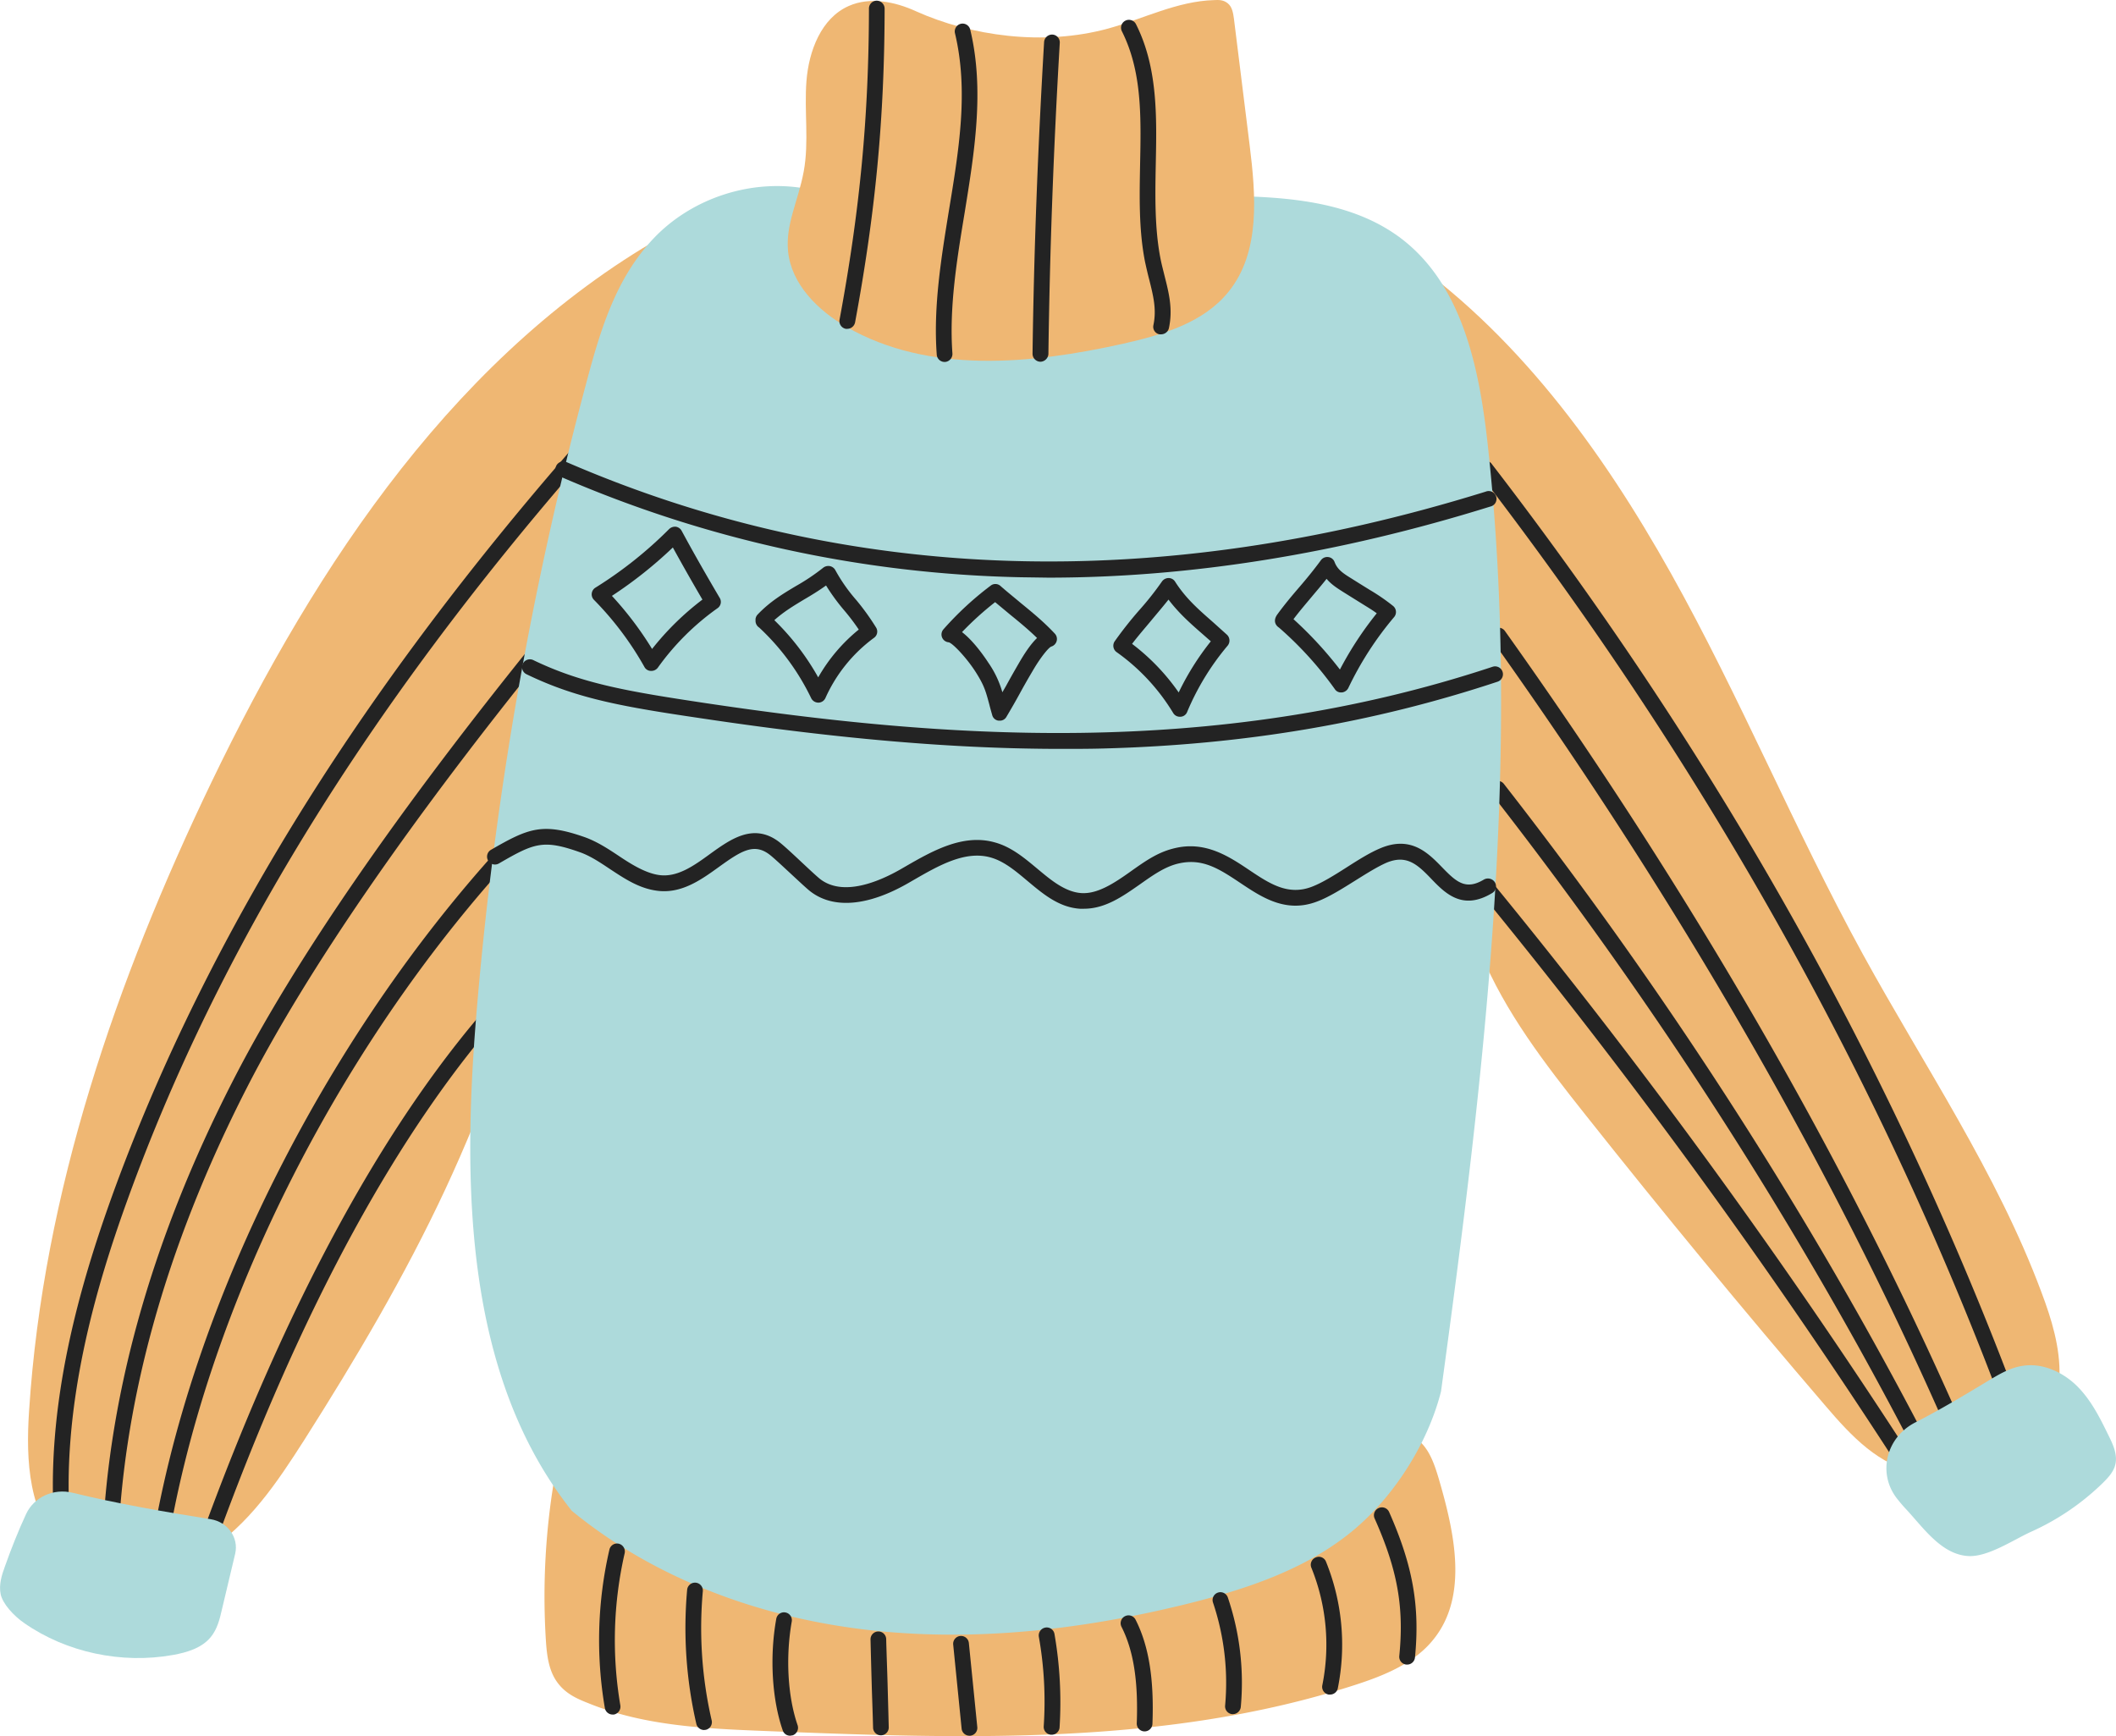 <svg xmlns="http://www.w3.org/2000/svg" width="1080" height="886.1" viewBox="-0.022 -0.046 1080.036 886.168" style=""><g><g data-name="Слой 2"><g data-name="493849476"><path d="M343.2 117.8c-108.9 60.1-181.5 169.5-235.4 281.6-48.5 100.9-85.8 208.9-93 320.7-1.7 25.2-.4 53.9 18.4 70.8s49.9 14.8 71.7 1.3 36.6-35.7 50.4-57.3c26.3-41.4 51.3-83.6 72-128 41-88 64.3-183 87.4-277.2 17.3-70.4 34.6-142.1 30.3-214.5 0 .4.5 1.3-1.8 2.6z" fill="#efb773"></path><path d="M713.5 128.2c59.9 40.8 103.9 101.1 139.3 164.3s63 130.6 97.8 194.1c31.4 57.3 68.6 111.8 91.4 173 5.2 13.8 9.6 28.2 9.2 42.9s-6.7 30-18.9 38.2c-8.5 5.6-18.8 7.4-28.8 9-8 1.4-16.3 2.7-24.4 1.6-19.6-2.6-34.4-18.6-47.3-33.7Q869 644.4 809 568.7c-20.4-25.7-40.8-52.1-53.3-82.5-13.2-32-17-66.9-20.7-101.3-9.1-86-18.3-172-21.5-256.7z" fill="#efb773"></path><g fill="#232323"><path d="M1029.4 729.9a4.1 4.1 0 0 1-3.7-2.7c-62.5-170.1-153.5-333.4-270.5-485.4a4 4 0 1 1 6.3-4.9c117.6 152.6 209 316.7 271.7 487.5a4 4 0 0 1-2.4 5.2 3.2 3.2 0 0 1-1.4.3z"></path><path d="M1004 747.4a3.9 3.9 0 0 1-3.7-2.4c-58.8-137.7-139.1-278.5-238.7-418.3a4 4 0 1 1 6.5-4.7c99.9 140.3 180.5 281.6 239.6 419.8a4.1 4.1 0 0 1-2.1 5.3 4.5 4.5 0 0 1-1.6.3z"></path><path d="M989 758.9a4.2 4.2 0 0 1-3.6-2.2c-62-122.3-137.5-240.6-224.2-351.7a4 4 0 0 1 6.4-4.9c87 111.5 162.7 230.2 225 353a4 4 0 0 1-1.8 5.4 3.7 3.7 0 0 1-1.8.4z"></path><path d="M972.5 750.6a4.2 4.2 0 0 1-3.4-1.9 3207.5 3207.5 0 0 0-212.7-292.1 4 4 0 0 1 6.2-5.1 3211.3 3211.3 0 0 1 213.3 292.9 4 4 0 0 1-1.2 5.5 3.8 3.8 0 0 1-2.2.7z"></path></g><g fill="#232323"><path d="M32 785.9a4 4 0 0 1-4-3.7c-5.9-65.1 13.9-129.3 29.2-171.9 24.3-67.2 57.9-135.1 99.9-201.8 37.6-59.7 83.3-120.4 135.7-180.5a4 4 0 1 1 6 5.3C187.4 361 110.9 485.2 64.8 613 49.7 654.9 30.3 718 36 781.5a4.1 4.1 0 0 1-3.7 4.4z"></path><path d="M56 798.9h-.1a4 4 0 0 1-3.9-4.1c1.8-78.3 24.3-160.3 67-243.5 31.1-60.7 83.4-136.7 155.5-225.8a4.1 4.1 0 0 1 5.7-.6 4 4 0 0 1 .6 5.6C209 419.2 157 494.7 126.1 554.9 84 637.1 61.8 717.9 60 795a3.9 3.9 0 0 1-4 3.9z"></path><path d="M80.4 799.7h-.7a3.8 3.8 0 0 1-3.3-4.5c9.7-64.7 33.2-134.5 67.9-201.8 33.6-65.3 76.3-125.6 123.3-174.2a4 4 0 0 1 5.7-.1 4.1 4.1 0 0 1 .1 5.7C176.2 525.3 103.7 667.6 84.3 796.3a4 4 0 0 1-3.9 3.4z"></path><path d="M105.9 791.3a3.5 3.5 0 0 1-1.4-.3 3.9 3.9 0 0 1-2.4-5.1c44.2-122 95.4-215.6 152-278.2a4 4 0 0 1 5.7-.3 4.1 4.1 0 0 1 .2 5.7c-55.9 61.8-106.5 154.5-150.3 275.5a4.1 4.1 0 0 1-3.8 2.7z"></path></g><path d="M283.3 752.5a360.6 360.6 0 0 0-4.7 84.9c.5 7.4 1.4 15.1 5.7 21.1s10.1 8.5 16.2 10.9c28.3 11.5 59.5 12.9 90 14.1 101.1 4 204.6 7.7 300.8-23.4 15.2-4.9 30.9-11.2 40.7-23.8 17.5-22.2 10.3-54.3 2.4-81.4-2.3-7.7-5-16-11.6-20.7s-15.5-4.3-23.6-3.5c-74.7 7.3-146 36.2-220.7 43.6-63 6.2-127.4-3.3-186.7-25.4-1.6 0-3.2 0-8.5 3.6z" fill="#efb773"></path><path d="M37 761.9c-9.7-2.4-19.7 2.2-23.7 10.8s-7.6 17.7-10.8 26.7C.8 804-.7 808.9.3 813.7s6.6 11 12 14.7c21.5 15 49.7 21 75.9 16.3 7.3-1.3 14.8-3.6 19.3-9.1 3.3-4 4.6-9.1 5.7-14L120 793c1.9-8.2-3.8-16.2-12.5-17.6-23.8-3.8-47.5-7.9-70.5-13.5z" fill="#addadb"></path><path d="M977.6 726c-14.9 7.6-19.4 25.9-9.4 38.8 1.5 1.9 3.1 3.8 4.8 5.6 8.9 9.6 18 23 31.6 23.8 10 .6 23.1-8.3 32.1-12.4a126.4 126.4 0 0 0 36.8-25.1c2.6-2.6 5.2-5.4 6.1-8.9 1.4-5.1-1-10.4-3.4-15.2-4.3-8.8-8.8-17.9-15.9-25s-17.5-12.1-27.8-10.5c-6.4.9-12.1 4.3-17.6 7.6-12.1 7.3-24.2 14.6-37.3 21.3z" fill="#addadb"></path><path d="M411.7 96.3c-28-5.2-58.3 4.6-77.9 25.1s-27.5 47.4-34.6 74.1a1823 1823 0 0 0-56.3 324.8c-7 87.1-5.1 182.9 48.9 250.8 42.3 34.7 95.8 54.3 150.2 60.7s109.6.1 162.7-12.9c29.3-7.2 58.8-16.7 82.6-35.1s41.5-47.2 48.2-73.6c21.9-160 41.4-322.2 23.9-482.8-4.2-38.7-12.7-81-43.3-105-27.4-21.4-65-22.4-99.8-22.5-68.4-.1-137.9 8.8-204.6-3.6z" fill="#addadb"></path><path d="M467.5 5.7C456.8.8 444-1.8 433.2 3c-14.1 6.2-20.4 23-21.6 38.3s1.4 31.1-1.4 46.2-9.3 26.8-8 40.6c1.6 16.9 15.3 30.4 30 38.8 41.8 24 93.9 19 141 8.5 19.9-4.5 41.1-10.6 53.9-26.6 16.3-20.2 13.9-49.1 10.7-74.9q-4-32.1-8-64.4c-.4-2.9-.9-6.1-3.2-7.9s-4.5-1.7-6.9-1.6c-18.7.5-36 9.5-54 14.5-33.3 9.1-70.1 3.8-98.2-8.8z" fill="#efb773"></path><path d="M432.4 167.8h-.7a4 4 0 0 1-3.2-4.7c10.4-56 14.9-103.5 15-158.7a4 4 0 0 1 4-4.1 4.1 4.1 0 0 1 4 4.1c-.1 55.7-4.6 103.6-15.1 160.2a4.1 4.1 0 0 1-4 3.2z" fill="#232323"></path><path d="M482.1 184.7a4 4 0 0 1-4-3.8c-1.8-24.4 2.3-49.3 6.2-73.4 5.2-31.5 10.1-61.3 3.1-90.6a4 4 0 1 1 7.8-1.8c7.4 30.8 2.1 62.8-2.9 93.7-3.9 23.6-7.9 48-6.2 71.5a4.1 4.1 0 0 1-3.7 4.4z" fill="#232323"></path><path d="M531 184.6a4.1 4.1 0 0 1-4-4.1c.7-52.6 2.7-104.6 5.9-159.1a4.1 4.1 0 0 1 4.2-3.8 4 4 0 0 1 3.8 4.3c-3.2 54.3-5.1 106.2-5.8 158.7a4.2 4.2 0 0 1-4.1 4z" fill="#232323"></path><path d="M592.6 170.6h-.8a3.9 3.9 0 0 1-3.1-4.7c1.7-8.1-.1-15-2.1-23.1-.8-3-1.5-6.1-2.2-9.3-3.2-16.3-2.8-33.3-2.5-49.7.5-24.4 1-47.4-9.3-67.9a4 4 0 1 1 7.2-3.6C591 34.5 590.4 59.7 589.9 84c-.3 16-.6 32.5 2.4 47.9.6 3.1 1.4 6 2.1 8.9 2.2 8.7 4.3 16.9 2.2 26.7a4.1 4.1 0 0 1-4 3.1z" fill="#232323"></path><path d="M535 294.8l-13.9-.2a621.6 621.6 0 0 1-235.2-51.4 4 4 0 1 1 3.2-7.4C432.7 298 590.6 303 758.3 250.9a4 4 0 1 1 2.4 7.6c-77.3 24.1-153.2 36.3-225.7 36.3z" fill="#232323"></path><path d="M541.6 382.2c-54 0-112.8-5-183-15.5-39.9-5.9-63.7-9.9-89.9-22.6a4 4 0 0 1-1.9-5.3 4 4 0 0 1 5.4-1.9c25.1 12.1 48.5 16 87.6 21.9 118 17.6 258 29.2 402-18.5a4 4 0 1 1 2.6 7.6C700.8 369 635.1 380.1 563.3 382c-7.1.2-14.4.2-21.7.2z" fill="#232323"></path><path d="M553.2 463.8h-2c-10.8-.7-18.9-7.6-26.8-14.2-6.2-5.2-12-10.1-18.9-12-13-3.6-26.5 4.2-39.5 11.7l-2.6 1.5c-20.6 11.8-38.3 13.2-50 4-2-1.6-5.6-5-9.5-8.6s-9.4-8.8-11.5-10.3c-7.8-5.7-14.4-1.4-25.4 6.5-9 6.5-19.2 13.9-31.7 12.2-9.2-1.2-16.6-6.2-23.9-11-5.1-3.4-10-6.7-15.3-8.6-18.9-6.7-23.4-4.8-41.5 5.7a4 4 0 1 1-4-7c19.1-11 26.2-14.1 48.2-6.3 6.2 2.3 11.7 5.9 17.1 9.5s13.2 8.7 20.5 9.7c9.3 1.3 17.8-4.8 25.9-10.7 10.3-7.4 21.9-15.9 34.8-6.6 2.6 1.9 7.5 6.5 12.3 11s7.3 6.8 9 8.2c12 9.5 30.8 1.1 41-4.7l2.6-1.5c13.7-7.9 29.4-16.9 45.6-12.4 8.6 2.3 15.4 8.1 22 13.6s13.9 11.7 22.2 12.3 16.8-5 25.1-10.9 14.6-10.3 23.5-12.2c15.3-3.3 27 4.5 37.3 11.4s19.7 13.1 31.8 8.5c5.3-2 11.7-6 17.8-9.9s11.8-7.5 17.3-9.8c15.7-6.6 24.5 2.6 31.6 9.9s11.9 11.7 21.2 6.1a4.2 4.2 0 0 1 5.6 1.4 4 4 0 0 1-1.4 5.5c-15.2 9.2-24.1 0-31.2-7.4s-12.6-12.3-22.7-8.1c-4.8 2.1-10.5 5.7-16.1 9.2s-13.1 8.3-19.3 10.6c-15.9 6.1-28.2-2.1-39-9.3S614.1 438 602 440.6c-7.2 1.5-13.6 6.1-20.4 10.9-8.6 6-17.5 12.3-28.4 12.3z" fill="#232323"></path><path d="M332.4 342.4h-.2a3.8 3.8 0 0 1-3.3-2 160.6 160.6 0 0 0-25.8-34.3 4 4 0 0 1 .8-6.2 208.5 208.5 0 0 0 37.6-29.9 4.4 4.4 0 0 1 3.4-1.2 4.1 4.1 0 0 1 3 2.1c6.2 11.5 12.8 23 19.4 34.2a3.9 3.9 0 0 1-1.1 5.3 129.5 129.5 0 0 0-30.5 30.4 4.1 4.1 0 0 1-3.3 1.6zm-20.1-38.3a172.4 172.4 0 0 1 20.5 27.1 142.6 142.6 0 0 1 25.7-25.2c-5.1-8.7-10.2-17.7-15.1-26.6a217.6 217.6 0 0 1-31.1 24.7z" fill="#232323"></path><path d="M417.7 358.6a4.1 4.1 0 0 1-3.7-2.3 120.8 120.8 0 0 0-26.5-36 4.1 4.1 0 0 1-1.9-3.6v-.8a4.1 4.1 0 0 1 1.1-2.3c6.4-6.7 13-10.6 19.5-14.5a107.1 107.1 0 0 0 14-9.4 4.3 4.3 0 0 1 3.3-.8 4.1 4.1 0 0 1 2.8 2 85.5 85.5 0 0 0 10.7 15.3 122.2 122.2 0 0 1 10.1 14 3.9 3.9 0 0 1-1 5.3 77.4 77.4 0 0 0-24.8 30.7 4 4 0 0 1-3.6 2.4zm-22.5-42.1a128.3 128.3 0 0 1 22.4 29.2 86.5 86.5 0 0 1 20.7-24.4 108.6 108.6 0 0 0-7.6-10 104 104 0 0 1-9.1-12.5c-3.9 2.8-7.7 5.1-11.3 7.2-5.3 3.2-10.3 6.2-15.1 10.5z" fill="#232323"></path><path d="M510.2 367.8h-.5a3.8 3.8 0 0 1-3.3-2.9c-.6-2.1-1.1-3.9-1.5-5.5-1.8-6.7-2.6-9.7-7.1-16.7s-11.6-14.5-13.6-14.9a4 4 0 0 1-2.7-6.6 162.1 162.1 0 0 1 24.1-22.3 3.9 3.9 0 0 1 5.1.2c3.4 3 6.8 5.7 10 8.4 6.1 5 11.9 9.7 17.7 15.9a4 4 0 0 1 .9 3.8 4.1 4.1 0 0 1-2.8 2.8c-1.4.6-5.5 5.6-9.5 12.5-2.9 4.9-4.8 8.3-6.6 11.6s-3.8 6.8-6.7 11.7a3.8 3.8 0 0 1-3.5 2zM491 322.6c5.8 4.4 11.5 12.6 13.5 15.7a50.5 50.5 0 0 1 7.1 15l1.8-3.1c1.8-3.3 3.7-6.7 6.6-11.7s5.9-9.6 9.3-12.9c-4.4-4.3-8.9-8-13.7-11.9l-7.7-6.4a158.9 158.9 0 0 0-16.9 15.3z" fill="#232323"></path><path d="M602.2 365.8a3.9 3.9 0 0 1-3.4-1.9 104.1 104.1 0 0 0-28.9-31.1 4 4 0 0 1-.9-5.6 197.8 197.8 0 0 1 12.3-15.6 154.9 154.9 0 0 0 11.8-14.9 4.2 4.2 0 0 1 3.4-1.7 3.9 3.9 0 0 1 3.3 1.9c5.5 8.6 12 14.2 19.4 20.7l7 6.3a4.1 4.1 0 0 1 .4 5.6 130.7 130.7 0 0 0-20.7 33.9 3.8 3.8 0 0 1-3.4 2.4zm-24.4-37.2a109.5 109.5 0 0 1 23.8 24.8 136.3 136.3 0 0 1 16.4-26.1l-4.1-3.6c-6.3-5.5-12.2-10.7-17.5-17.7-3.1 3.9-6.1 7.4-9 10.9s-6.4 7.5-9.6 11.7z" fill="#232323"></path><path d="M684.5 353.4a3.7 3.7 0 0 1-3.2-1.7 181.3 181.3 0 0 0-28.5-31.4 4.9 4.9 0 0 1-1.3-1.2c-.8-1.1-1.4-3 .5-5.6 3.8-5.2 7.6-9.7 11.3-14s7.3-8.7 10.9-13.6a4 4 0 0 1 3.8-1.6 3.9 3.9 0 0 1 3.2 2.6c1.5 3.9 4.5 5.8 8.7 8.4l3.5 2.2 5.8 3.6a101 101 0 0 1 11.9 8.2 4 4 0 0 1 .4 5.7 167.5 167.5 0 0 0-23.3 36.1 4.2 4.2 0 0 1-3.3 2.3zM660.2 316a196.2 196.2 0 0 1 23.7 25.7 175.1 175.1 0 0 1 18.8-28.7c-2.4-1.8-5-3.3-7.7-5l-6.1-3.8-3.2-2c-3-1.9-6.2-3.9-8.6-6.8-2.6 3.3-5.2 6.3-7.7 9.3s-6.2 7.3-9.2 11.3z" fill="#232323"></path><path d="M312.6 875.1a4 4 0 0 1-3.9-3.3A205.4 205.4 0 0 1 311 791a4 4 0 0 1 4.8-3.1 4.1 4.1 0 0 1 3 4.9 198.8 198.8 0 0 0-2.2 77.6 4.1 4.1 0 0 1-3.3 4.7z" fill="#232323"></path><path d="M359.3 883a4.1 4.1 0 0 1-3.9-3.1 218.1 218.1 0 0 1-4.7-68.5 4 4 0 0 1 8 .8 209.9 209.9 0 0 0 4.5 65.8 4 4 0 0 1-3 4.9z" fill="#232323"></path><path d="M403.3 885.9a3.9 3.9 0 0 1-3.8-2.7c-5.5-15.8-6.8-37.7-3.3-57a4 4 0 0 1 4.7-3.2 4 4 0 0 1 3.2 4.6c-3.2 18.1-2.1 38.3 3 53a4.1 4.1 0 0 1-2.5 5.1z" fill="#232323"></path><path d="M449.6 885.7a4 4 0 0 1-4-4c-.2-8-.5-15.2-.7-22.3s-.4-14.5-.6-22.6a4 4 0 0 1 8-.2c.2 8.1.5 15.3.7 22.5s.4 14.4.6 22.4a4 4 0 0 1-3.9 4.2z" fill="#232323"></path><path d="M494.8 885.9a4 4 0 0 1-4-3.6l-4.3-42.9a4 4 0 0 1 8-.8l4.3 42.9a4 4 0 0 1-3.6 4.4z" fill="#232323"></path><path d="M536.8 885.4h-.3a4 4 0 0 1-3.8-4.2 189 189 0 0 0-2.5-45.9 4.1 4.1 0 0 1 3.4-4.6 4 4 0 0 1 4.6 3.3 203.7 203.7 0 0 1 2.6 47.7 4 4 0 0 1-4 3.7z" fill="#232323"></path><path d="M584.2 883.7h-.2a4 4 0 0 1-3.8-4.2c.8-21.6-1.7-37.2-7.8-49.2a4 4 0 1 1 7.2-3.6c6.7 13.2 9.5 30.1 8.6 53.1a4 4 0 0 1-4 3.9z" fill="#232323"></path><path d="M629.3 874.9h-.4a4 4 0 0 1-3.6-4.4 128.4 128.4 0 0 0-6.2-52.6 4 4 0 1 1 7.6-2.5 135.2 135.2 0 0 1 6.6 55.8 4.1 4.1 0 0 1-4 3.7z" fill="#232323"></path><path d="M678.9 864.9h-.8a4 4 0 0 1-3.2-4.7 104.7 104.7 0 0 0-5.6-60.1 4 4 0 0 1 2.3-5.2 3.9 3.9 0 0 1 5.2 2.2 112.8 112.8 0 0 1 6 64.7 4 4 0 0 1-3.9 3.1z" fill="#232323"></path><path d="M718.2 849.6h-.4a4 4 0 0 1-3.6-4.4c2.5-24.9-.9-44-12.6-70.2a4 4 0 0 1 2.1-5.3 4 4 0 0 1 5.3 2c12.1 27.3 15.8 48.1 13.2 74.3a4 4 0 0 1-4 3.6z" fill="#232323"></path></g></g></g></svg>